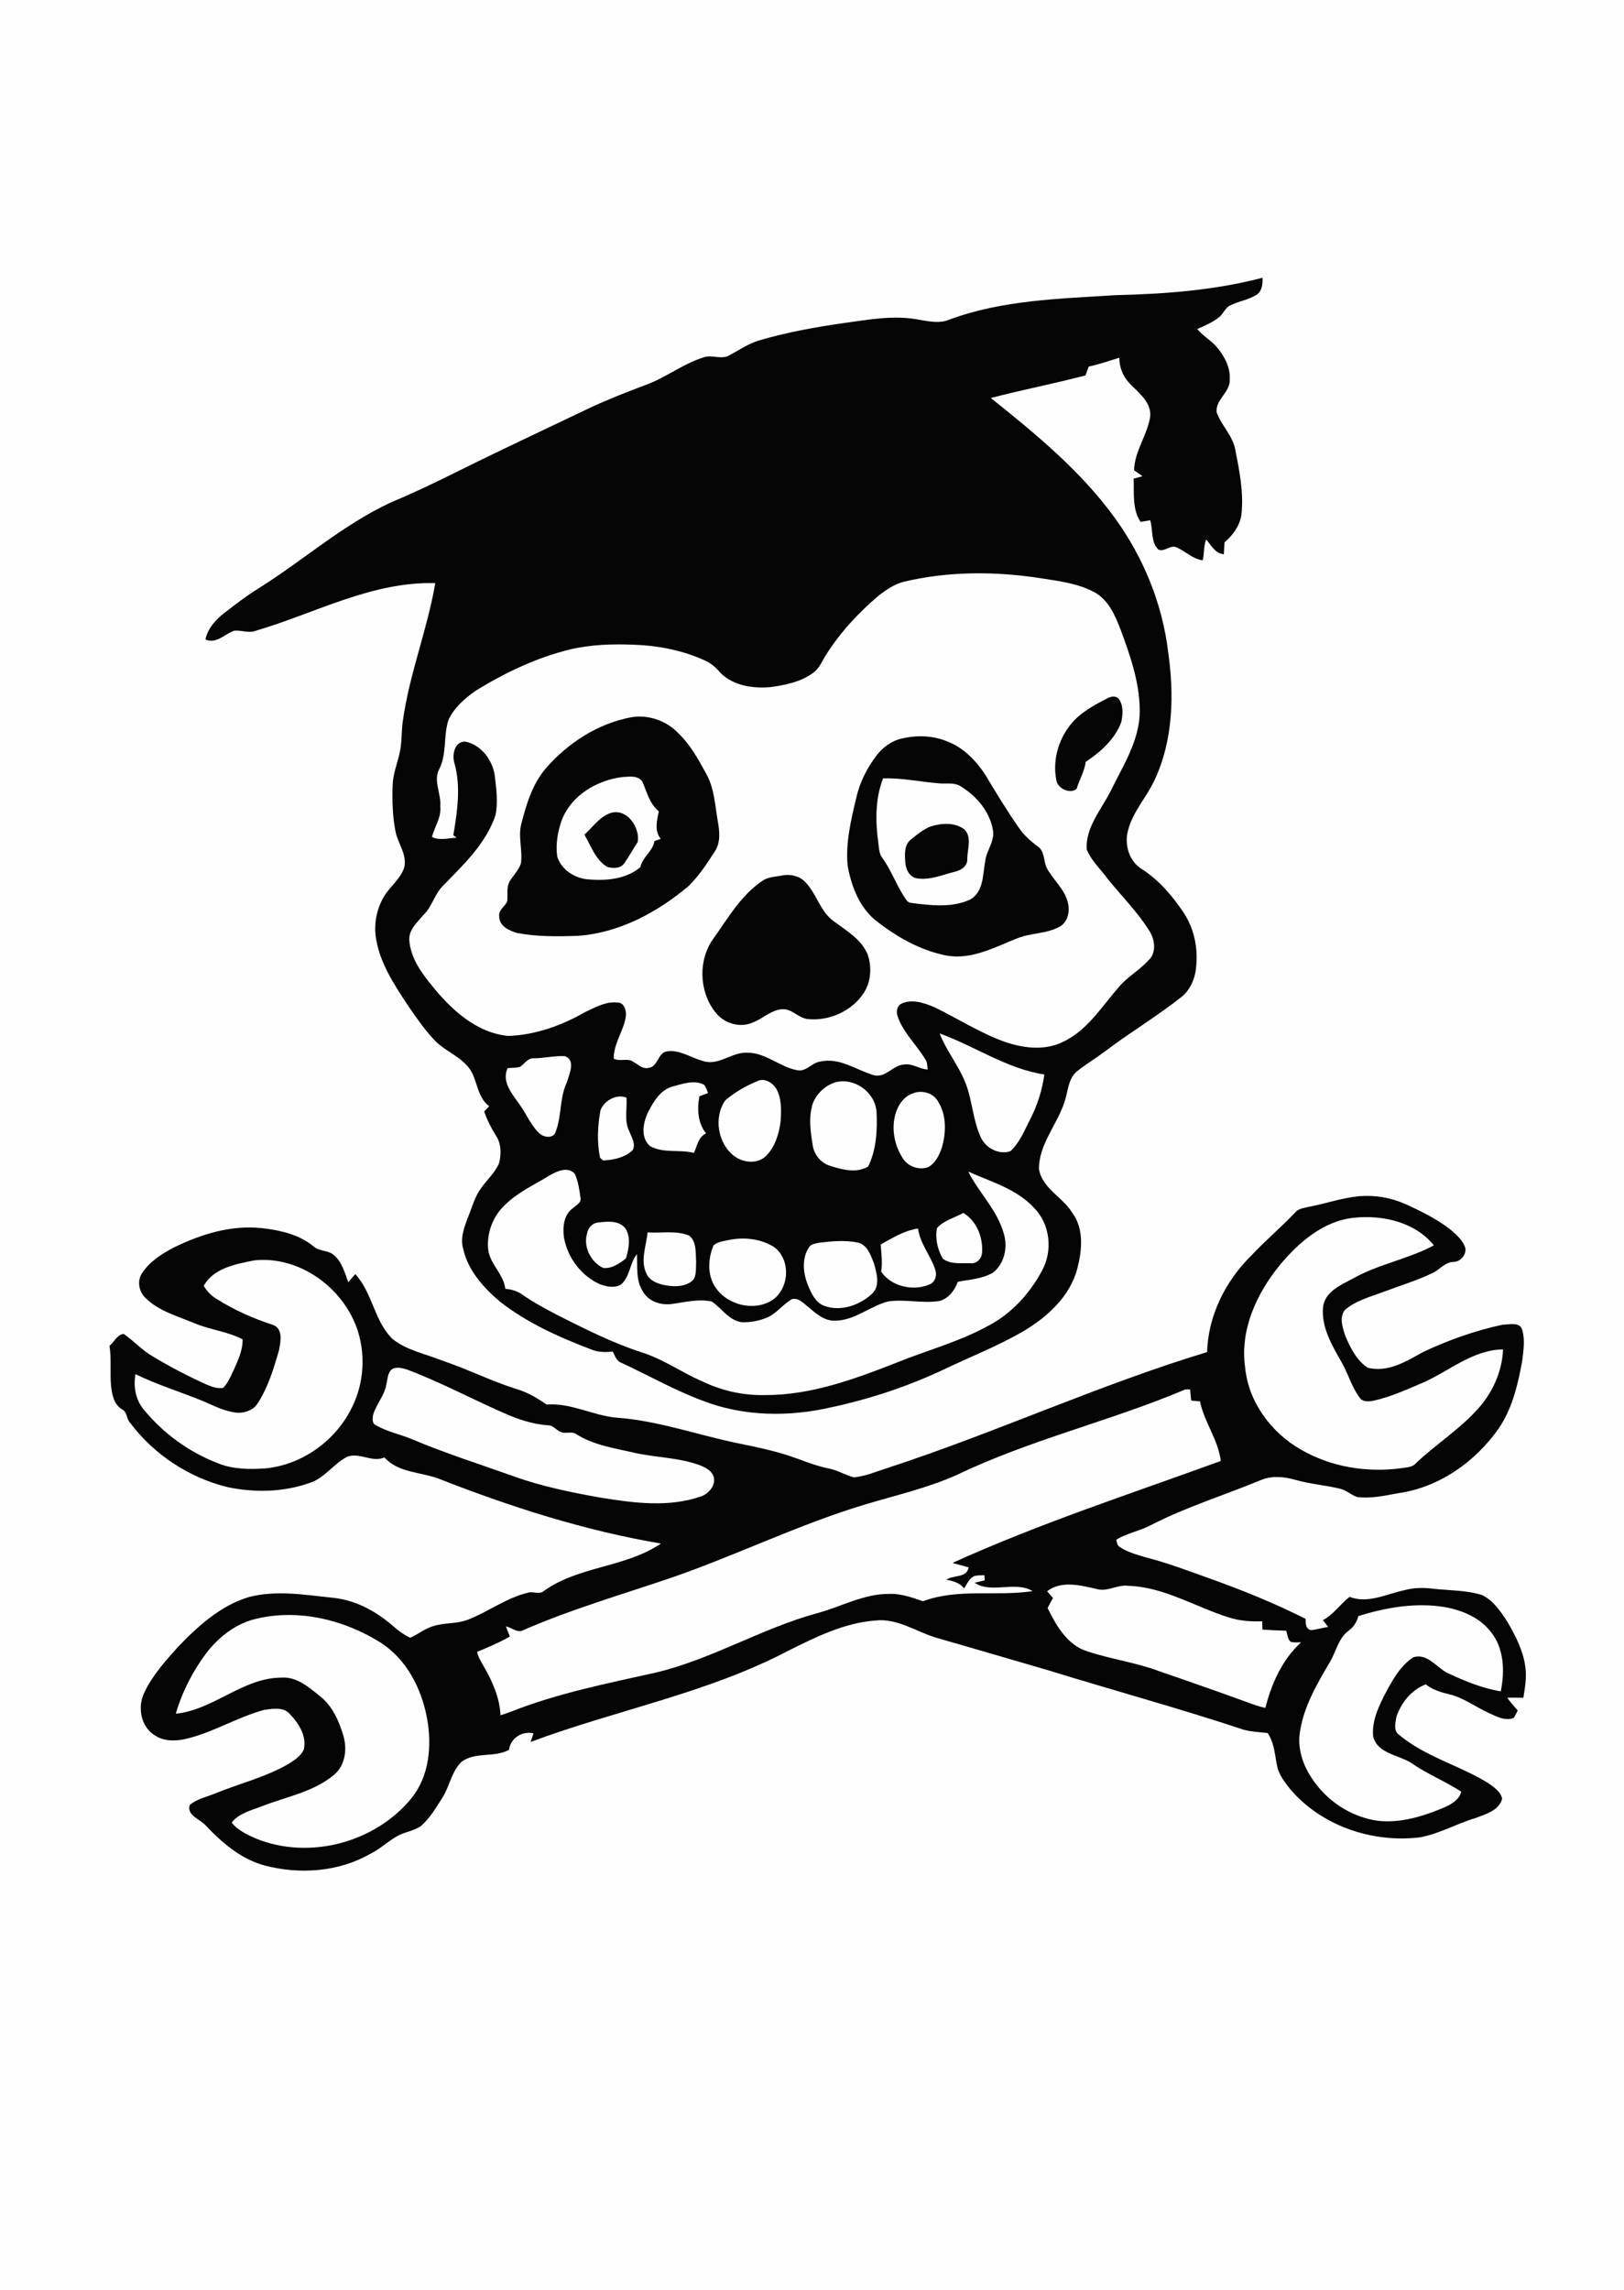 <?xml version="1.0" encoding="UTF-8" ?>
<!DOCTYPE svg PUBLIC "-//W3C//DTD SVG 1.1//EN" "http://www.w3.org/Graphics/SVG/1.1/DTD/svg11.dtd">
<svg width="681pt" height="960pt" viewBox="0 0 681 960" version="1.1" xmlns="http://www.w3.org/2000/svg">
<path fill="#fefefe" d=" M 0.00 0.00 L 681.00 0.00 L 681.00 960.00 L 0.00 960.00 L 0.00 0.00 Z" />
<path fill="#050505" d=" M 468.01 123.72 C 488.64 123.22 509.38 121.69 529.42 116.43 C 529.50 118.88 529.34 121.65 527.27 123.33 C 523.68 125.80 519.16 126.22 515.37 128.28 C 513.59 129.51 512.80 131.72 511.10 133.06 C 508.38 135.19 505.18 136.56 502.03 137.92 C 504.46 140.86 507.92 142.71 510.36 145.64 C 513.49 149.35 515.93 153.98 515.68 158.97 C 516.04 164.35 509.61 167.44 510.18 172.81 C 512.10 178.21 516.69 182.38 517.92 188.09 C 519.71 197.25 521.66 206.57 520.54 215.94 C 519.82 220.53 516.92 224.42 513.47 227.37 C 513.38 229.02 513.30 230.67 513.20 232.33 C 509.56 232.08 507.96 228.55 505.79 226.18 C 504.64 228.95 505.08 232.02 504.34 234.89 C 500.16 234.33 497.20 231.16 493.52 229.50 C 490.76 228.13 488.31 231.61 485.70 230.35 C 482.51 227.13 483.53 222.12 482.33 218.08 C 480.97 218.32 479.62 218.57 478.27 218.77 C 474.72 213.39 475.61 206.73 475.38 200.63 C 476.62 200.31 477.86 199.97 479.10 199.63 C 477.94 198.77 476.73 197.95 475.55 197.13 C 475.78 189.19 480.92 182.65 482.27 175.01 C 483.09 169.20 478.13 165.19 474.48 161.52 C 471.26 158.54 469.32 154.35 469.40 149.94 C 465.12 151.25 460.90 152.76 456.52 153.67 C 456.06 154.90 455.62 156.14 455.19 157.37 C 442.03 160.83 428.63 163.39 415.49 166.84 C 434.40 181.95 453.40 197.58 467.67 217.36 C 479.46 233.71 487.36 252.92 489.80 272.97 C 492.44 291.04 492.01 310.36 484.08 327.14 C 480.72 334.32 474.96 340.35 473.01 348.17 C 471.43 353.97 473.44 361.04 478.74 364.26 C 485.96 368.90 491.64 375.53 496.36 382.61 C 501.23 389.94 502.72 399.16 501.25 407.76 C 500.47 411.52 498.69 415.20 495.70 417.70 C 485.40 425.90 474.04 432.63 463.56 440.58 C 459.75 443.46 455.63 445.92 451.88 448.88 C 447.72 452.06 447.91 457.80 446.26 462.32 C 443.10 471.69 435.62 479.76 435.67 490.07 C 437.04 498.20 445.63 501.78 449.63 508.38 C 454.66 515.13 453.72 524.19 451.74 531.86 C 448.63 543.53 439.11 552.13 429.05 558.08 C 418.21 564.38 406.47 568.91 395.19 574.34 C 380.31 581.28 364.66 586.48 348.61 589.91 C 330.90 594.02 311.84 593.82 294.75 587.20 C 282.97 582.85 272.05 576.59 260.68 571.32 C 258.56 570.60 257.86 568.39 256.98 566.58 C 254.04 566.85 251.01 566.90 248.23 565.79 C 234.59 560.61 221.02 554.59 209.49 545.50 C 202.68 539.71 196.32 532.61 194.27 523.66 C 192.86 519.08 194.66 514.42 196.29 510.17 C 197.98 506.00 199.10 501.49 201.88 497.87 C 204.33 494.40 207.66 491.49 209.30 487.50 C 210.27 483.71 210.22 479.38 207.97 476.04 C 205.97 472.84 204.25 469.48 203.04 465.91 C 203.74 465.17 204.45 464.43 205.16 463.70 C 199.38 459.56 200.49 451.21 195.59 446.44 C 191.65 442.24 186.05 440.13 182.11 435.93 C 177.70 431.24 174.07 425.88 170.45 420.57 C 165.14 412.45 159.60 404.01 157.84 394.30 C 156.57 388.05 157.75 381.38 160.96 375.89 C 163.50 371.59 167.97 368.51 169.50 363.62 C 170.76 358.34 167.04 353.89 165.94 348.98 C 164.60 342.42 164.41 335.68 164.65 329.01 C 164.82 324.45 166.54 320.18 167.55 315.79 C 168.60 311.42 168.27 306.90 168.89 302.48 C 171.57 282.73 179.16 264.07 182.53 244.45 C 155.96 243.68 132.11 257.11 107.26 264.40 C 104.31 265.57 101.26 264.09 98.25 264.38 C 94.23 265.71 90.77 270.07 86.16 268.08 C 87.07 263.43 90.39 259.84 93.99 257.00 C 98.53 253.50 103.08 249.97 107.95 246.93 C 126.76 235.24 143.47 220.15 163.66 210.73 C 172.73 206.92 181.63 202.72 190.44 198.33 C 209.42 188.89 228.63 179.92 247.75 170.78 C 255.42 167.23 263.30 164.15 271.22 161.20 C 279.51 158.06 286.65 152.40 295.15 149.76 C 298.67 148.57 302.64 150.95 305.97 148.87 C 309.95 146.77 313.69 144.15 318.02 142.79 C 329.82 139.32 341.94 137.09 354.10 135.39 C 364.54 133.95 375.23 131.93 385.73 134.09 C 389.76 134.75 394.11 135.69 398.03 134.00 C 420.37 125.70 444.50 125.22 468.01 123.72 Z" />
<path fill="#fefefe" d=" M 378.64 243.95 C 397.72 239.35 417.70 239.43 437.03 242.48 C 444.41 243.63 452.07 244.61 458.76 248.16 C 464.79 251.36 467.60 257.96 469.94 264.01 C 474.21 275.55 478.41 287.59 477.88 300.07 C 477.12 311.65 470.59 321.59 465.66 331.75 C 461.70 339.46 455.21 346.87 455.67 356.00 C 457.57 360.78 461.54 364.37 464.54 368.47 C 470.48 375.85 477.31 382.56 482.26 390.69 C 484.34 394.23 484.91 399.59 481.58 402.56 C 477.77 406.80 472.59 409.54 468.97 413.98 C 461.75 422.27 455.61 432.42 445.15 437.01 C 437.55 440.51 428.84 439.30 421.17 436.68 C 410.89 432.92 401.62 426.98 391.81 422.20 C 387.49 420.41 382.31 418.57 377.81 420.82 C 375.91 422.03 375.74 424.45 376.52 426.39 C 378.95 433.07 384.37 437.99 387.96 443.99 C 388.89 445.23 388.84 446.82 388.98 448.30 C 385.64 448.20 382.78 445.76 379.37 446.22 C 374.49 446.26 371.39 452.15 366.24 450.67 C 358.97 448.46 352.03 443.20 344.04 444.98 C 340.44 445.38 338.04 449.46 334.27 448.61 C 326.81 447.26 320.86 441.01 312.99 441.29 C 306.59 441.11 300.96 447.11 294.49 444.65 C 289.69 443.35 285.18 440.06 280.05 440.66 C 275.70 440.97 276.07 447.41 271.80 447.65 C 269.43 448.22 267.67 446.21 265.75 445.23 C 263.29 443.23 260.00 445.24 257.35 443.74 C 257.29 437.38 261.59 432.11 262.45 425.96 C 262.69 423.67 261.80 420.22 258.98 420.26 C 254.06 419.68 249.56 422.30 245.26 424.31 C 235.47 429.91 224.43 433.88 213.09 434.25 C 199.90 432.98 189.43 423.40 181.43 413.55 C 176.77 407.93 172.11 401.53 171.63 393.99 C 171.42 389.65 175.00 386.59 177.55 383.56 C 181.27 379.99 182.27 374.56 186.03 371.03 C 194.52 362.31 203.83 353.53 207.79 341.68 C 208.89 336.17 208.12 330.48 207.45 324.96 C 206.48 318.51 201.63 312.06 194.99 310.86 C 190.58 310.88 189.54 316.34 190.51 319.74 C 193.37 329.65 191.77 340.10 190.10 350.08 C 190.43 350.36 191.10 350.91 191.44 351.18 C 187.99 351.27 184.41 352.49 181.14 350.84 C 182.24 346.54 185.14 342.66 184.61 338.02 C 185.12 332.69 181.44 327.16 184.33 322.14 C 187.41 315.76 185.88 308.38 188.07 301.78 C 190.43 296.61 194.93 292.76 199.48 289.53 C 211.76 281.98 224.96 275.68 239.02 272.24 C 247.85 270.15 256.99 269.90 266.03 270.27 C 276.28 270.65 286.55 272.67 295.89 277.01 C 297.86 277.94 299.62 279.28 301.08 280.90 C 306.29 287.28 315.29 288.73 323.07 288.03 C 329.32 287.17 335.87 285.86 341.03 282.00 C 343.64 280.16 344.74 277.06 346.41 274.47 C 352.37 265.04 360.05 256.78 368.55 249.59 C 371.60 247.25 374.88 245.00 378.64 243.95 Z" />
<path fill="#050505" d=" M 464.54 292.63 C 465.91 291.92 467.89 291.60 469.06 292.87 C 471.17 295.59 470.86 299.35 470.24 302.53 C 467.63 309.80 461.57 315.19 455.28 319.35 C 454.80 323.34 452.58 326.79 451.50 330.61 C 448.84 333.09 443.36 330.55 442.93 326.88 C 441.36 318.84 443.75 310.23 448.83 303.86 C 452.91 298.69 458.81 295.58 464.54 292.63 Z" />
<path fill="#050505" d=" M 264.46 300.71 C 271.72 299.38 279.51 302.08 284.54 307.45 C 289.43 312.15 292.76 318.14 295.97 324.04 C 299.57 330.18 299.80 337.48 301.01 344.32 C 301.74 348.48 302.24 353.12 299.78 356.85 C 296.44 362.02 293.04 367.28 288.58 371.57 C 275.40 382.59 259.42 391.20 241.99 392.31 C 233.60 392.58 225.12 392.68 216.84 391.10 C 213.50 390.17 209.13 388.08 209.34 384.01 C 208.96 381.37 211.85 380.03 212.67 377.80 C 213.06 375.06 212.23 372.06 213.69 369.55 C 215.16 366.96 217.49 364.86 218.43 361.98 C 219.28 356.28 217.03 350.47 218.74 344.84 C 220.83 336.74 223.40 328.39 228.99 321.95 C 238.19 311.42 250.62 303.37 264.46 300.71 Z" />
<path fill="#050505" d=" M 378.37 309.53 C 384.56 308.11 391.24 308.31 397.15 310.77 C 403.75 313.24 408.88 318.47 412.80 324.18 C 417.38 331.86 422.06 339.51 427.16 346.87 C 429.29 350.02 432.13 352.59 435.20 354.83 C 438.00 356.78 437.63 360.56 438.73 363.44 C 441.33 368.64 446.38 372.48 447.77 378.30 C 448.78 381.88 447.83 386.50 444.36 388.44 C 438.83 391.55 432.15 390.98 426.37 393.42 C 417.01 397.11 407.50 402.35 397.07 400.60 C 385.78 398.43 375.50 392.50 366.62 385.36 C 360.07 379.68 356.91 371.11 355.43 362.78 C 354.56 353.28 356.82 343.90 358.99 334.73 C 360.43 328.13 363.52 321.94 367.63 316.60 C 370.30 313.15 374.05 310.43 378.37 309.53 Z" />
<path fill="#fefefe" d=" M 235.65 343.60 C 239.66 333.33 250.38 327.02 260.97 325.74 C 263.79 325.57 267.52 324.93 269.38 327.67 C 271.27 332.02 272.40 336.98 276.29 340.12 C 275.44 343.96 274.34 348.26 277.08 351.64 C 276.42 351.86 275.09 352.31 274.43 352.53 C 273.79 356.89 269.39 359.20 268.53 363.49 C 262.68 368.48 254.47 369.25 247.08 368.66 C 241.30 368.36 235.42 364.74 233.66 359.04 C 232.93 353.85 233.86 348.49 235.65 343.60 Z" />
<path fill="#fefefe" d=" M 370.32 326.27 C 378.30 326.05 386.12 327.79 394.04 328.39 C 397.11 328.64 400.54 327.85 403.20 329.84 C 409.65 333.85 415.09 340.34 416.37 347.98 C 417.22 352.71 413.56 356.58 413.11 361.15 C 412.06 366.72 412.51 373.77 406.89 377.04 C 399.22 380.62 390.34 379.56 382.21 378.50 C 380.38 378.48 379.67 376.56 378.77 375.30 C 375.51 370.10 373.43 364.22 369.74 359.29 C 368.71 357.69 368.62 355.75 368.38 353.93 C 367.10 344.73 366.86 335.04 370.32 326.27 Z" />
<path fill="#050505" d=" M 245.05 349.88 C 248.60 346.72 251.38 342.36 256.07 340.80 C 262.83 338.65 268.45 346.84 267.42 352.90 C 265.55 355.84 263.86 358.90 261.85 361.75 C 260.33 364.17 257.06 364.08 254.63 363.40 C 249.66 360.40 247.87 354.60 245.05 349.88 Z" />
<path fill="#050505" d=" M 390.38 346.40 C 394.91 345.01 400.39 344.67 404.39 347.65 C 407.67 351.00 405.65 355.87 405.61 359.95 C 405.86 363.04 402.91 364.89 400.25 365.46 C 394.98 366.77 389.63 369.19 384.10 368.12 C 380.99 367.27 379.69 363.96 379.59 361.02 C 379.38 357.91 379.20 354.07 381.94 351.94 C 384.54 349.83 387.20 347.59 390.38 346.40 Z" />
<path fill="#050505" d=" M 327.33 367.11 C 330.63 366.32 334.29 366.83 336.94 369.04 C 342.36 373.89 343.63 382.03 349.74 386.25 C 355.02 390.22 361.30 393.75 363.88 400.21 C 365.62 405.41 365.27 411.54 362.23 416.22 C 357.26 423.79 347.92 428.03 338.95 427.20 C 334.88 426.92 332.14 422.74 327.95 423.05 C 323.26 423.38 319.87 427.09 315.61 428.63 C 310.09 431.11 303.39 428.86 299.84 424.15 C 293.07 415.45 292.69 402.23 299.25 393.31 C 305.29 384.82 310.67 375.41 319.46 369.40 C 321.72 367.69 324.65 367.59 327.33 367.11 Z" />
<path fill="#fefefe" d=" M 394.01 433.21 C 408.80 438.53 422.11 447.99 437.92 450.42 C 437.04 456.91 435.05 463.22 432.07 469.05 C 429.60 473.77 427.67 479.01 423.59 482.64 C 418.67 484.08 413.29 481.27 411.24 476.66 C 407.94 469.46 407.74 461.29 404.86 453.93 C 401.99 446.64 396.87 440.50 394.01 433.21 Z" />
<path fill="#fefefe" d=" M 223.98 443.63 C 228.29 443.54 232.56 442.52 236.87 442.72 C 241.60 444.44 238.66 450.32 237.69 453.73 C 234.63 460.18 235.57 467.59 233.10 474.17 C 232.28 477.46 227.95 476.92 226.03 474.94 C 222.50 471.60 220.75 466.92 217.91 463.05 C 214.85 458.64 210.22 453.50 212.85 447.77 C 214.63 447.55 216.50 447.71 218.22 447.13 C 220.04 445.80 221.40 443.39 223.98 443.63 Z" />
<path fill="#fefefe" d=" M 317.41 453.29 C 320.43 451.60 323.89 453.81 325.54 456.39 C 327.81 460.54 327.65 465.45 327.34 470.04 C 326.69 475.21 325.09 480.53 321.41 484.39 C 317.95 487.97 312.03 487.56 308.19 484.81 C 300.99 479.70 299.10 468.35 304.18 461.20 C 308.13 457.89 312.64 455.24 317.41 453.29 Z" />
<path fill="#fefefe" d=" M 350.45 453.65 C 358.41 451.63 366.96 457.89 367.56 466.06 C 367.94 473.74 367.51 481.99 364.06 488.97 C 359.27 491.89 353.26 490.36 348.27 488.76 C 344.45 487.65 341.61 484.38 340.86 480.51 C 339.90 474.49 338.90 468.15 340.95 462.24 C 342.66 458.19 346.21 454.89 350.45 453.65 Z" />
<path fill="#fefefe" d=" M 282.24 455.40 C 286.44 454.27 291.17 452.54 295.32 454.76 C 295.99 455.83 296.52 456.98 296.89 458.21 C 295.70 458.66 294.50 459.10 293.30 459.53 C 292.26 464.83 292.57 470.73 296.07 475.11 C 292.82 476.59 292.34 480.34 291.01 483.27 C 284.95 481.74 278.15 483.59 272.54 480.40 C 268.36 476.63 269.72 470.29 271.96 465.82 C 274.22 461.50 277.16 456.64 282.24 455.40 Z" />
<path fill="#fefefe" d=" M 382.42 458.48 C 386.18 456.74 391.22 457.97 393.33 461.67 C 396.98 467.42 396.79 474.77 394.94 481.12 C 393.86 484.24 392.27 487.53 389.28 489.23 C 385.29 490.67 380.71 489.01 378.50 485.42 C 374.43 479.13 373.30 470.56 376.77 463.75 C 378.07 461.51 379.89 459.34 382.42 458.48 Z" />
<path fill="#fefefe" d=" M 251.79 465.45 C 253.24 461.40 258.54 458.41 262.70 460.13 C 263.06 464.84 261.65 469.85 263.90 474.27 C 264.84 476.74 266.77 479.57 265.24 482.21 C 261.97 485.24 257.23 486.28 252.89 486.45 C 252.58 486.17 251.94 485.60 251.62 485.31 C 250.28 478.78 250.60 471.97 251.79 465.45 Z" />
<path fill="#fefefe" d=" M 230.62 492.64 C 233.69 490.87 238.22 488.83 241.08 492.10 C 242.42 495.23 242.96 498.66 243.41 502.03 C 243.93 504.20 241.59 505.13 240.33 506.40 C 236.37 509.08 235.89 514.42 236.49 518.76 C 237.99 527.21 243.77 534.92 251.67 538.37 C 254.43 539.39 257.81 540.07 260.47 538.42 C 264.22 535.08 264.05 529.54 267.07 525.72 C 267.39 530.98 266.52 536.76 269.63 541.41 C 272.04 545.72 277.36 547.29 282.02 546.58 C 287.45 545.80 293.00 544.40 298.48 545.59 C 302.67 548.41 305.56 553.42 310.94 554.25 C 314.44 554.39 318.01 553.75 321.27 552.47 C 325.54 550.82 328.18 546.78 332.11 544.58 C 334.69 543.93 336.67 546.06 338.50 547.52 C 341.83 550.28 345.38 553.71 350.02 553.61 C 358.27 553.66 364.71 547.54 372.42 545.55 C 379.54 544.48 386.78 546.49 393.90 545.36 C 397.79 544.38 400.30 540.90 401.64 537.33 C 406.63 536.33 411.99 536.11 416.46 533.43 C 421.18 529.70 422.64 522.92 420.98 517.30 C 418.32 507.37 410.55 500.11 406.03 491.12 C 415.58 495.41 426.37 498.38 433.65 506.36 C 440.42 513.20 441.55 524.47 436.88 532.78 C 431.80 542.24 424.19 550.62 414.61 555.64 C 402.47 562.38 388.96 565.96 376.14 571.13 C 358.50 578.05 340.22 584.83 321.00 584.79 C 311.75 585.04 302.50 582.98 294.19 578.91 C 285.74 575.28 278.16 569.76 269.33 566.98 C 256.74 562.92 244.91 556.89 233.13 550.95 C 228.37 548.41 223.60 545.89 219.18 542.79 C 217.05 541.23 214.49 540.48 211.89 540.24 C 211.20 534.09 205.57 530.05 204.74 523.96 C 203.96 516.94 206.71 509.68 211.93 504.92 C 217.31 499.66 224.28 496.54 230.62 492.64 Z" />
<path fill="#050505" d=" M 548.84 505.89 C 555.96 504.53 562.86 502.08 570.11 501.42 C 576.64 500.92 583.29 502.02 589.27 504.71 C 595.96 507.74 602.64 511.01 608.43 515.59 C 610.81 517.68 613.36 519.88 614.42 522.98 C 615.08 525.75 612.63 528.76 609.84 528.96 C 606.07 528.84 603.79 532.26 600.60 533.69 C 594.12 536.84 587.16 538.87 580.44 541.42 C 574.78 543.59 568.59 545.09 563.92 549.15 C 561.52 552.36 563.03 556.56 564.13 559.97 C 566.24 564.98 568.87 570.26 573.52 573.34 C 581.98 575.45 589.69 570.70 596.74 566.75 C 607.36 561.75 618.54 557.78 630.03 555.31 C 632.87 555.28 637.53 553.87 638.40 557.74 C 639.55 561.92 638.81 566.35 638.30 570.58 C 636.53 580.30 634.19 590.28 628.59 598.60 C 618.78 612.74 603.40 623.59 586.14 625.96 C 580.57 626.99 574.93 628.22 569.24 627.58 C 566.67 626.78 564.67 624.71 562.03 624.07 C 555.94 622.59 549.65 622.13 543.61 620.45 C 538.96 619.08 533.80 618.47 529.18 620.25 C 513.62 626.72 497.40 631.66 482.40 639.42 C 477.80 641.82 472.55 642.67 468.11 645.43 C 468.39 646.49 468.39 647.83 469.52 648.43 C 472.75 650.68 476.64 651.66 480.36 652.79 C 489.36 655.08 498.06 658.39 506.80 661.52 C 520.66 666.44 534.33 671.98 547.47 678.60 C 547.47 680.50 547.51 683.09 549.97 683.34 C 552.31 683.01 554.60 682.36 556.95 681.99 C 556.21 681.03 555.46 680.08 554.73 679.14 C 559.21 676.81 562.00 672.43 565.92 669.39 C 573.60 672.34 581.22 668.24 588.68 666.65 C 592.79 665.48 597.13 665.43 601.35 666.03 C 608.03 666.71 614.92 666.60 621.40 668.59 C 626.20 670.87 629.30 675.51 632.11 679.84 C 636.37 687.18 640.45 695.34 639.79 704.07 C 639.64 706.62 639.21 709.15 638.81 711.68 C 636.55 711.65 634.28 711.59 632.04 711.67 C 633.35 713.56 634.93 715.26 636.43 717.02 C 635.92 718.07 635.38 719.11 634.79 720.13 C 631.09 721.55 627.38 719.47 624.08 717.96 C 618.57 715.43 613.63 711.58 607.64 710.21 C 604.17 709.39 600.71 708.31 597.88 706.06 C 591.99 708.29 587.67 713.60 585.63 719.44 C 585.15 722.00 584.15 725.51 586.76 727.28 C 597.68 736.39 611.80 739.95 623.79 747.28 C 626.27 748.97 629.16 750.87 629.92 753.99 C 628.64 758.91 623.10 760.40 618.93 762.03 C 610.94 764.37 603.61 768.74 595.36 770.20 C 575.47 772.60 554.14 765.42 541.02 749.98 C 538.98 747.36 536.85 744.67 535.81 741.48 C 534.55 736.43 534.62 730.88 531.57 726.46 C 528.28 726.11 524.94 725.94 521.72 725.14 C 494.35 716.06 466.52 708.49 438.97 699.99 C 423.70 695.58 408.47 691.05 393.19 686.69 C 384.45 684.20 376.42 678.19 366.93 679.31 C 354.03 680.32 342.17 686.18 330.76 691.86 C 296.65 709.82 258.33 716.80 222.47 730.22 C 222.94 729.03 223.35 727.82 223.70 726.60 C 218.89 725.50 214.11 728.60 213.44 733.51 C 207.24 736.92 199.36 734.18 193.54 738.52 C 189.34 742.57 188.56 748.75 185.53 753.56 C 182.82 757.74 180.29 762.19 176.47 765.48 C 173.28 767.64 169.25 768.00 165.97 770.01 C 162.30 772.26 159.08 775.22 155.19 777.15 C 141.93 784.74 125.61 785.83 111.00 782.00 C 101.00 779.33 92.97 772.35 86.04 764.98 C 83.70 762.54 78.23 760.92 79.56 756.67 C 82.49 754.08 86.46 753.33 89.98 751.88 C 100.36 747.62 111.46 745.00 121.20 739.28 C 123.56 737.73 126.15 736.13 127.36 733.46 C 128.76 727.84 125.27 722.35 121.51 718.49 C 118.82 715.38 114.27 716.27 110.69 716.78 C 99.12 719.95 88.77 726.60 76.99 729.14 C 72.86 729.90 68.28 729.84 64.73 727.31 C 58.91 723.63 57.61 715.38 60.53 709.47 C 63.90 702.29 69.30 696.36 74.52 690.49 C 82.94 681.73 92.40 673.07 104.29 669.49 C 115.90 666.42 127.99 668.58 139.70 669.78 C 149.26 670.75 158.02 675.58 165.12 681.88 C 167.19 683.72 169.47 685.32 171.98 686.53 C 175.35 685.08 178.23 682.62 181.78 681.62 C 186.45 680.14 191.53 680.76 196.13 678.98 C 204.77 675.65 212.34 669.77 221.45 667.63 C 223.61 666.96 226.14 668.56 228.00 666.95 C 242.67 656.40 262.32 657.15 277.15 647.03 C 245.18 641.63 214.15 631.69 184.02 619.86 C 176.38 617.00 167.06 617.42 161.18 610.94 C 156.05 613.21 150.82 608.71 145.64 610.64 C 139.82 613.57 136.11 619.71 129.70 621.67 C 118.79 625.53 106.74 625.75 95.47 623.40 C 79.30 619.44 64.57 609.77 54.59 596.45 C 53.01 594.80 53.39 591.94 51.24 590.81 C 47.70 588.78 46.95 584.47 46.55 580.77 C 46.08 575.23 46.77 569.65 45.92 564.14 C 47.89 562.54 49.12 559.45 51.85 559.15 C 56.18 562.12 59.71 566.15 64.32 568.75 C 71.52 573.06 78.97 576.95 86.63 580.39 C 88.81 581.29 91.23 582.24 93.62 581.76 C 95.53 579.78 96.61 577.18 97.80 574.74 C 99.65 570.50 101.86 566.16 101.72 561.41 C 95.33 558.12 88.03 557.43 81.45 554.64 C 74.38 551.69 66.52 549.59 60.96 544.03 C 58.21 541.38 57.37 536.81 59.64 533.59 C 62.81 528.79 67.81 525.61 72.81 522.98 C 84.27 517.33 97.12 513.37 110.02 514.85 C 117.60 515.70 125.50 517.52 131.51 522.50 C 133.87 524.63 137.51 523.97 139.93 526.05 C 143.37 528.91 144.57 533.45 146.02 537.50 C 147.02 536.37 147.98 535.22 148.97 534.09 C 156.26 541.96 156.90 553.85 164.67 561.34 C 170.69 566.12 178.52 567.53 185.52 570.37 C 196.11 573.93 206.10 578.99 216.77 582.33 C 221.32 583.67 225.38 586.15 229.28 588.77 C 239.37 587.97 248.54 593.35 258.43 594.26 C 275.72 595.48 292.15 601.41 309.02 604.92 C 317.61 606.66 326.25 608.41 334.48 611.49 C 338.81 613.09 343.15 614.70 347.70 615.61 C 351.33 616.34 354.52 618.37 358.10 619.29 C 362.76 618.84 367.16 616.98 371.59 615.54 C 416.99 600.80 460.45 580.61 506.17 566.78 C 506.63 551.55 513.80 537.14 524.52 526.51 C 530.48 520.14 537.18 514.51 543.18 508.18 C 544.58 506.53 546.88 506.39 548.84 505.89 Z" />
<path fill="#fefefe" d=" M 392.91 514.81 C 395.71 511.60 400.29 510.47 403.98 508.45 C 409.54 511.83 412.23 518.64 411.82 524.95 C 411.75 527.51 409.61 529.86 406.94 529.53 C 403.11 529.42 398.60 530.12 395.38 527.63 C 393.13 523.86 392.08 519.15 392.91 514.81 Z" />
<path fill="#fefefe" d=" M 536.50 530.52 C 544.50 520.86 554.95 511.70 567.95 510.45 C 579.90 509.24 593.43 512.30 601.28 522.03 C 590.38 527.87 577.90 529.92 567.14 536.05 C 562.08 538.70 555.55 541.53 554.79 547.97 C 554.06 556.26 558.41 563.71 562.36 570.64 C 565.30 575.53 566.68 581.27 570.13 585.86 C 571.42 587.76 573.90 587.53 575.89 587.18 C 583.12 585.61 589.87 582.47 596.65 579.61 C 607.74 574.72 617.55 565.84 630.27 565.65 C 629.91 575.44 625.45 584.71 618.70 591.70 C 611.09 599.85 601.59 605.85 593.57 613.54 C 592.11 615.14 589.76 615.07 587.79 615.43 C 573.33 617.41 558.09 615.00 545.41 607.59 C 532.97 600.46 523.50 587.66 522.12 573.17 C 519.90 557.60 526.87 542.36 536.50 530.52 Z" />
<path fill="#fefefe" d=" M 250.37 512.51 C 254.28 512.06 259.34 511.37 262.15 514.80 C 264.72 518.51 263.65 523.45 262.50 527.48 C 259.83 529.64 256.61 531.81 253.03 531.54 C 247.76 529.10 244.51 522.72 246.18 517.04 C 246.57 514.89 248.17 512.93 250.37 512.51 Z" />
<path fill="#fefefe" d=" M 369.31 521.67 C 374.28 518.92 379.23 515.81 384.97 514.97 C 385.78 521.28 390.19 526.19 392.14 532.10 C 393.03 534.53 392.20 537.64 389.55 538.51 C 382.78 541.37 373.61 539.18 369.49 533.05 C 370.14 529.26 369.56 525.46 369.31 521.67 Z" />
<path fill="#fefefe" d=" M 271.54 516.60 C 277.36 517.01 283.54 515.67 289.08 517.98 C 292.20 520.64 291.65 525.30 291.92 529.00 C 291.69 531.87 292.41 535.72 289.50 537.48 C 286.20 539.62 281.90 539.37 278.19 538.61 C 275.40 537.97 272.30 536.70 271.10 533.90 C 268.37 528.38 271.04 522.31 271.54 516.60 Z" />
<path fill="#fefefe" d=" M 306.43 519.63 C 312.52 518.56 319.07 519.37 324.41 522.62 C 331.91 527.87 331.09 540.71 323.33 545.32 C 314.87 550.21 302.59 546.23 298.69 537.22 C 296.70 532.43 297.21 526.82 299.18 522.11 C 301.02 520.32 304.00 520.23 306.43 519.63 Z" />
<path fill="#fefefe" d=" M 343.55 520.93 C 348.84 520.29 354.28 519.77 359.55 520.85 C 363.65 521.61 365.13 526.15 366.46 529.55 C 367.65 533.69 369.28 539.26 365.45 542.53 C 360.23 547.27 352.30 549.94 345.49 547.33 C 341.93 545.97 340.26 542.22 338.89 538.95 C 336.81 533.99 336.08 527.80 339.11 523.07 C 339.96 521.44 341.96 521.30 343.55 520.93 Z" />
<path fill="#fefefe" d=" M 106.53 528.35 C 124.81 526.32 142.74 538.90 149.27 555.72 C 153.53 566.86 152.82 579.82 147.35 590.43 C 140.49 604.17 126.43 614.16 111.07 615.55 C 104.56 615.97 97.80 615.92 91.65 613.49 C 79.45 608.83 68.47 600.93 60.23 590.80 C 56.84 586.72 55.87 581.17 56.81 576.04 C 66.12 580.57 76.05 583.58 85.60 587.51 C 90.22 589.56 94.89 591.93 100.03 592.24 C 103.14 592.18 106.48 590.93 108.13 588.14 C 112.46 581.40 114.82 573.63 116.99 565.99 C 117.66 562.48 118.81 557.15 114.61 555.43 C 106.22 552.74 98.10 549.10 90.64 544.37 C 88.46 543.08 86.76 541.17 85.43 539.04 C 89.50 531.53 98.90 529.90 106.53 528.35 Z" />
<path fill="#fefefe" d=" M 164.28 574.04 C 166.13 572.75 168.75 573.50 170.77 574.13 C 184.51 579.31 197.49 586.25 210.92 592.17 C 216.92 594.85 223.24 597.04 229.86 597.47 C 231.88 597.43 233.09 599.30 234.79 600.10 C 236.88 601.30 239.56 599.76 241.60 601.14 C 248.89 605.80 257.61 607.06 265.89 608.95 C 275.08 611.06 284.75 610.93 293.66 614.29 C 295.96 615.24 298.51 616.54 299.29 619.12 C 300.16 622.62 297.31 626.01 294.18 627.19 C 280.62 632.00 266.02 630.06 252.16 627.84 C 239.66 625.65 227.18 623.10 215.22 618.78 C 201.02 613.71 186.61 609.17 172.72 603.28 C 167.74 601.20 162.31 600.17 157.62 597.43 C 155.97 596.73 156.23 594.72 156.42 593.28 C 157.65 588.63 161.37 584.98 162.04 580.12 C 162.60 578.08 162.50 575.47 164.28 574.04 Z" />
<path fill="#fefefe" d=" M 401.17 618.30 C 432.04 603.46 465.70 595.70 497.14 582.40 C 497.61 582.41 498.56 582.43 499.03 582.44 C 499.18 583.99 499.33 585.55 499.51 587.11 C 500.73 587.20 501.96 587.31 503.19 587.43 C 504.97 596.14 510.82 603.50 511.92 612.41 C 474.24 626.15 436.00 638.56 399.43 655.14 C 401.65 655.87 403.95 656.35 406.20 657.03 C 405.34 661.63 399.88 660.06 396.87 662.19 C 399.64 662.74 402.50 663.46 404.27 665.87 C 405.46 664.00 406.43 661.71 408.52 660.66 C 409.92 660.31 411.37 660.38 412.81 660.31 C 412.84 660.85 412.89 661.93 412.91 662.48 C 411.48 662.79 410.07 663.12 408.66 663.49 C 415.91 668.19 425.58 662.56 433.04 666.97 C 417.77 669.30 401.82 665.71 387.02 671.22 C 382.50 669.67 377.90 667.98 373.04 668.14 C 362.13 668.01 352.47 673.67 342.17 676.37 C 319.16 682.73 298.43 695.52 275.16 701.09 C 254.63 705.66 233.86 709.77 214.23 717.52 C 212.79 718.06 211.34 718.56 209.89 719.03 C 209.55 711.84 206.61 705.09 203.09 698.93 C 201.95 696.83 200.54 694.84 200.05 692.47 C 204.70 690.45 209.44 688.57 213.82 685.98 C 213.24 684.58 212.65 683.18 212.15 681.77 C 214.58 682.21 216.89 684.69 219.41 683.34 C 239.71 674.49 261.03 668.35 281.96 661.21 C 309.18 651.77 335.13 638.95 362.77 630.66 C 375.64 626.79 388.84 623.79 401.17 618.30 Z" />
<path fill="#fefefe" d=" M 439.08 667.03 C 445.19 662.37 453.15 664.58 459.96 666.10 C 464.41 667.38 468.53 664.18 473.00 664.75 C 488.04 665.20 501.04 673.52 515.04 677.93 C 519.63 679.46 524.49 679.80 529.29 679.62 C 529.31 680.49 529.35 682.24 529.37 683.11 C 532.69 683.34 536.02 683.45 539.34 683.58 C 539.91 685.12 539.87 687.12 541.24 688.23 C 542.64 688.64 544.14 688.43 545.59 688.43 C 537.73 695.66 533.16 705.71 530.63 715.93 C 528.07 715.44 525.64 714.51 523.21 713.63 C 510.92 709.17 498.58 704.83 486.21 700.59 C 476.33 696.86 465.76 695.50 455.76 692.16 C 447.48 689.52 442.90 681.38 439.30 674.07 C 440.01 672.64 440.77 671.23 441.57 669.85 C 440.73 668.90 439.90 667.97 439.08 667.03 Z" />
<path fill="#fefefe" d=" M 569.61 677.45 C 581.16 673.83 593.52 671.69 605.59 673.63 C 612.91 674.90 620.36 677.94 625.06 683.94 C 630.75 690.87 631.05 700.57 629.32 708.99 C 621.44 707.69 614.00 704.59 606.81 701.22 C 602.29 698.81 598.48 692.92 592.68 694.70 C 587.39 698.14 584.15 703.83 581.24 709.27 C 578.26 714.99 575.17 721.26 575.81 727.89 C 577.62 735.21 586.59 735.58 591.99 739.14 C 598.57 743.71 606.05 746.68 612.75 751.04 C 611.88 754.50 608.55 756.37 605.53 757.70 C 596.84 761.33 587.48 764.29 577.95 763.27 C 566.50 761.75 556.03 754.77 549.87 745.06 C 546.57 740.11 544.56 734.18 544.85 728.20 C 545.92 716.68 551.91 706.47 557.67 696.72 C 560.30 692.33 561.20 686.70 565.56 683.54 C 567.61 682.05 568.97 679.89 569.61 677.45 Z" />
<path fill="#fefefe" d=" M 107.70 678.51 C 125.36 674.36 144.34 678.99 159.51 688.51 C 170.52 695.48 176.80 707.92 179.10 720.43 C 181.13 731.72 180.05 744.38 172.67 753.64 C 157.47 772.39 129.73 779.84 107.29 770.68 C 103.58 769.05 99.72 767.24 97.14 764.00 C 100.33 759.94 105.64 758.84 110.20 757.02 C 120.27 753.09 131.52 751.14 140.02 744.03 C 144.69 740.17 145.62 733.54 144.10 727.94 C 142.23 721.60 139.46 715.10 134.08 710.94 C 129.44 707.21 124.41 702.78 118.03 703.24 C 101.81 703.25 89.59 716.80 73.71 718.36 C 76.43 709.10 80.90 700.39 86.71 692.70 C 91.97 685.94 99.22 680.38 107.70 678.51 Z" />
</svg>

